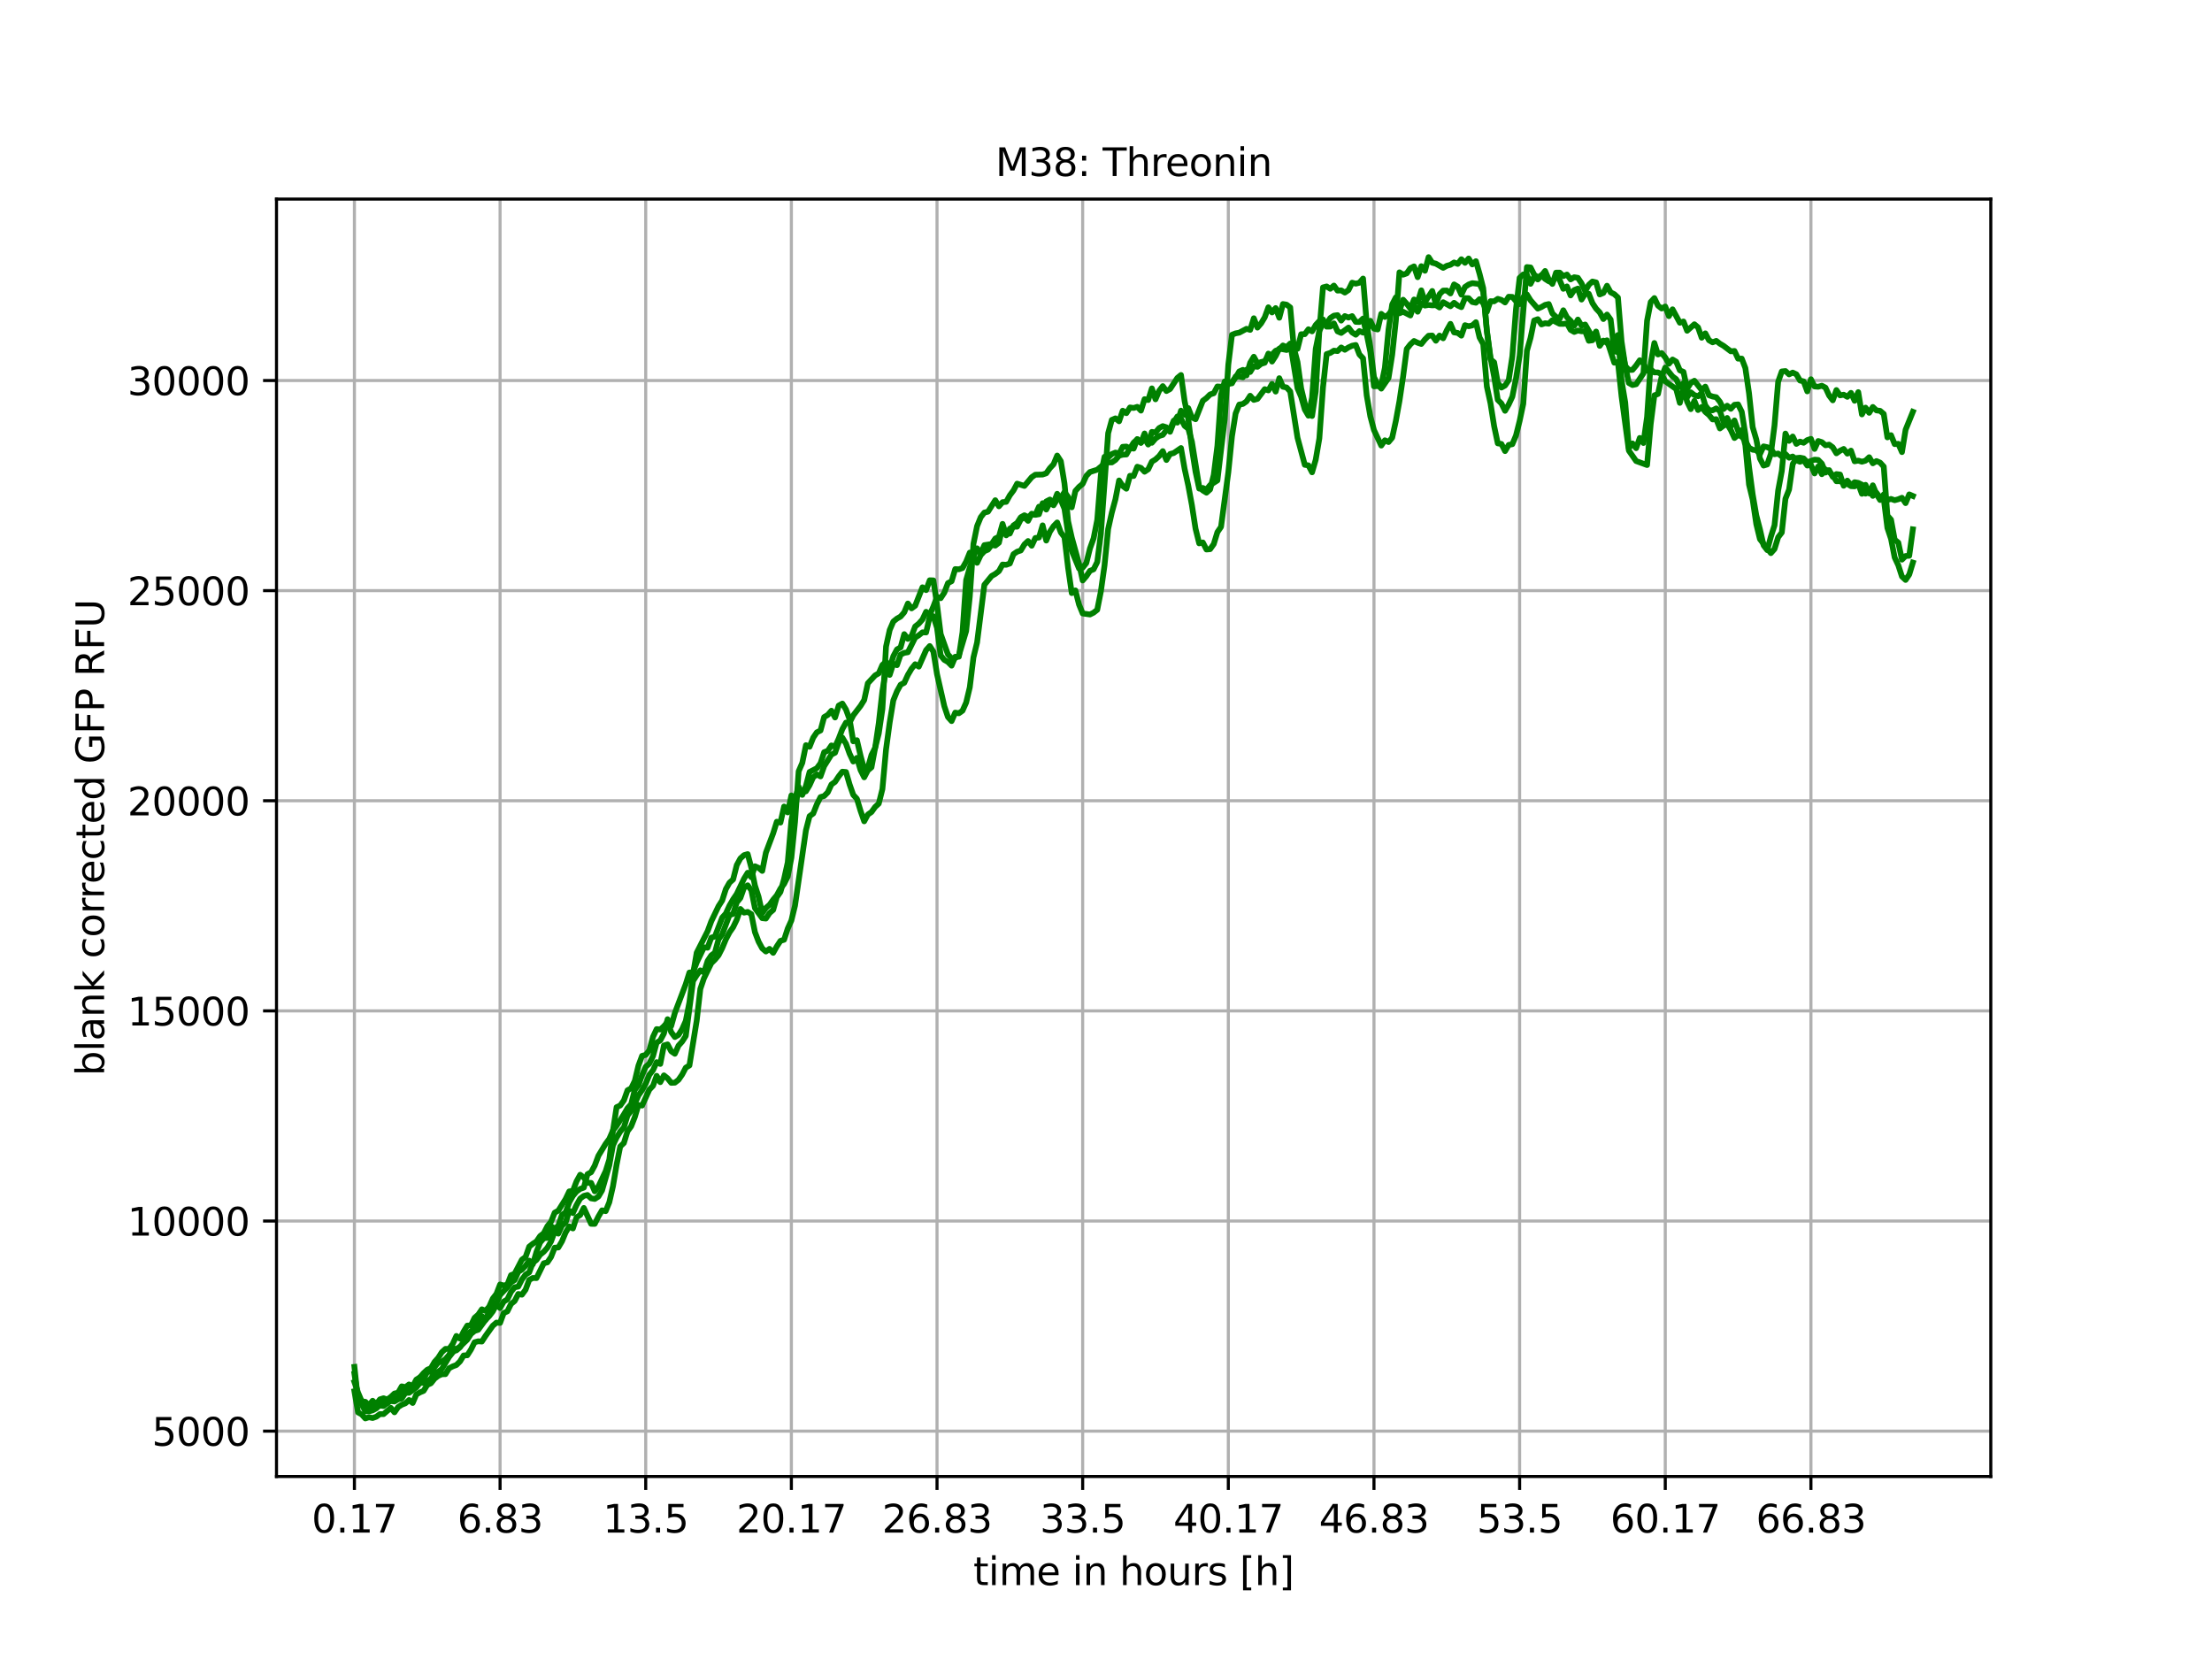 <?xml version="1.0" encoding="utf-8" standalone="no"?>
<!DOCTYPE svg PUBLIC "-//W3C//DTD SVG 1.1//EN"
  "http://www.w3.org/Graphics/SVG/1.1/DTD/svg11.dtd">
<svg xmlns:xlink="http://www.w3.org/1999/xlink" width="576pt" height="432pt" viewBox="0 0 576 432" xmlns="http://www.w3.org/2000/svg" version="1.1">
 <defs>
  <style type="text/css">*{stroke-linejoin: round; stroke-linecap: butt}</style>
 </defs>
 <g id="figure_1">
  <g id="patch_1">
   <path d="M 0 432 
L 576 432 
L 576 0 
L 0 0 
z
" style="fill: #ffffff"/>
  </g>
  <g id="axes_1">
   <g id="patch_2">
    <path d="M 72 384.48 
L 518.4 384.48 
L 518.4 51.84 
L 72 51.84 
z
" style="fill: #ffffff"/>
   </g>
   <g id="matplotlib.axis_1">
    <g id="xtick_1">
     <g id="line2d_1">
      <path d="M 92.291 384.48 
L 92.291 51.84 
" clip-path="url(#pf527585863)" style="fill: none; stroke: #b0b0b0; stroke-width: 0.8; stroke-linecap: square"/>
     </g>
     <g id="line2d_2">
      <defs>
       <path id="m5e085f8747" d="M 0 0 
L 0 3.5 
" style="stroke: #000000; stroke-width: 0.8"/>
      </defs>
      <g>
       <use xlink:href="#m5e085f8747" x="92.291" y="384.48" style="stroke: #000000; stroke-width: 0.8"/>
      </g>
     </g>
     <g id="text_1">
      <!-- 0.17 -->
      <g transform="translate(81.158 399.078) scale(0.1 -0.1)">
       <defs>
        <path id="DejaVuSans-30" d="M 2034 4250 
Q 1547 4250 1301 3770 
Q 1056 3291 1056 2328 
Q 1056 1369 1301 889 
Q 1547 409 2034 409 
Q 2525 409 2770 889 
Q 3016 1369 3016 2328 
Q 3016 3291 2770 3770 
Q 2525 4250 2034 4250 
z
M 2034 4750 
Q 2819 4750 3233 4129 
Q 3647 3509 3647 2328 
Q 3647 1150 3233 529 
Q 2819 -91 2034 -91 
Q 1250 -91 836 529 
Q 422 1150 422 2328 
Q 422 3509 836 4129 
Q 1250 4750 2034 4750 
z
" transform="scale(0.016)"/>
        <path id="DejaVuSans-2e" d="M 684 794 
L 1344 794 
L 1344 0 
L 684 0 
L 684 794 
z
" transform="scale(0.016)"/>
        <path id="DejaVuSans-31" d="M 794 531 
L 1825 531 
L 1825 4091 
L 703 3866 
L 703 4441 
L 1819 4666 
L 2450 4666 
L 2450 531 
L 3481 531 
L 3481 0 
L 794 0 
L 794 531 
z
" transform="scale(0.016)"/>
        <path id="DejaVuSans-37" d="M 525 4666 
L 3525 4666 
L 3525 4397 
L 1831 0 
L 1172 0 
L 2766 4134 
L 525 4134 
L 525 4666 
z
" transform="scale(0.016)"/>
       </defs>
       <use xlink:href="#DejaVuSans-30"/>
       <use xlink:href="#DejaVuSans-2e" x="63.623"/>
       <use xlink:href="#DejaVuSans-31" x="95.41"/>
       <use xlink:href="#DejaVuSans-37" x="159.033"/>
      </g>
     </g>
    </g>
    <g id="xtick_2">
     <g id="line2d_3">
      <path d="M 130.218 384.48 
L 130.218 51.84 
" clip-path="url(#pf527585863)" style="fill: none; stroke: #b0b0b0; stroke-width: 0.8; stroke-linecap: square"/>
     </g>
     <g id="line2d_4">
      <g>
       <use xlink:href="#m5e085f8747" x="130.218" y="384.48" style="stroke: #000000; stroke-width: 0.8"/>
      </g>
     </g>
     <g id="text_2">
      <!-- 6.83 -->
      <g transform="translate(119.085 399.078) scale(0.1 -0.1)">
       <defs>
        <path id="DejaVuSans-36" d="M 2113 2584 
Q 1688 2584 1439 2293 
Q 1191 2003 1191 1497 
Q 1191 994 1439 701 
Q 1688 409 2113 409 
Q 2538 409 2786 701 
Q 3034 994 3034 1497 
Q 3034 2003 2786 2293 
Q 2538 2584 2113 2584 
z
M 3366 4563 
L 3366 3988 
Q 3128 4100 2886 4159 
Q 2644 4219 2406 4219 
Q 1781 4219 1451 3797 
Q 1122 3375 1075 2522 
Q 1259 2794 1537 2939 
Q 1816 3084 2150 3084 
Q 2853 3084 3261 2657 
Q 3669 2231 3669 1497 
Q 3669 778 3244 343 
Q 2819 -91 2113 -91 
Q 1303 -91 875 529 
Q 447 1150 447 2328 
Q 447 3434 972 4092 
Q 1497 4750 2381 4750 
Q 2619 4750 2861 4703 
Q 3103 4656 3366 4563 
z
" transform="scale(0.016)"/>
        <path id="DejaVuSans-38" d="M 2034 2216 
Q 1584 2216 1326 1975 
Q 1069 1734 1069 1313 
Q 1069 891 1326 650 
Q 1584 409 2034 409 
Q 2484 409 2743 651 
Q 3003 894 3003 1313 
Q 3003 1734 2745 1975 
Q 2488 2216 2034 2216 
z
M 1403 2484 
Q 997 2584 770 2862 
Q 544 3141 544 3541 
Q 544 4100 942 4425 
Q 1341 4750 2034 4750 
Q 2731 4750 3128 4425 
Q 3525 4100 3525 3541 
Q 3525 3141 3298 2862 
Q 3072 2584 2669 2484 
Q 3125 2378 3379 2068 
Q 3634 1759 3634 1313 
Q 3634 634 3220 271 
Q 2806 -91 2034 -91 
Q 1263 -91 848 271 
Q 434 634 434 1313 
Q 434 1759 690 2068 
Q 947 2378 1403 2484 
z
M 1172 3481 
Q 1172 3119 1398 2916 
Q 1625 2713 2034 2713 
Q 2441 2713 2670 2916 
Q 2900 3119 2900 3481 
Q 2900 3844 2670 4047 
Q 2441 4250 2034 4250 
Q 1625 4250 1398 4047 
Q 1172 3844 1172 3481 
z
" transform="scale(0.016)"/>
        <path id="DejaVuSans-33" d="M 2597 2516 
Q 3050 2419 3304 2112 
Q 3559 1806 3559 1356 
Q 3559 666 3084 287 
Q 2609 -91 1734 -91 
Q 1441 -91 1130 -33 
Q 819 25 488 141 
L 488 750 
Q 750 597 1062 519 
Q 1375 441 1716 441 
Q 2309 441 2620 675 
Q 2931 909 2931 1356 
Q 2931 1769 2642 2001 
Q 2353 2234 1838 2234 
L 1294 2234 
L 1294 2753 
L 1863 2753 
Q 2328 2753 2575 2939 
Q 2822 3125 2822 3475 
Q 2822 3834 2567 4026 
Q 2313 4219 1838 4219 
Q 1578 4219 1281 4162 
Q 984 4106 628 3988 
L 628 4550 
Q 988 4650 1302 4700 
Q 1616 4750 1894 4750 
Q 2613 4750 3031 4423 
Q 3450 4097 3450 3541 
Q 3450 3153 3228 2886 
Q 3006 2619 2597 2516 
z
" transform="scale(0.016)"/>
       </defs>
       <use xlink:href="#DejaVuSans-36"/>
       <use xlink:href="#DejaVuSans-2e" x="63.623"/>
       <use xlink:href="#DejaVuSans-38" x="95.41"/>
       <use xlink:href="#DejaVuSans-33" x="159.033"/>
      </g>
     </g>
    </g>
    <g id="xtick_3">
     <g id="line2d_5">
      <path d="M 168.145 384.48 
L 168.145 51.84 
" clip-path="url(#pf527585863)" style="fill: none; stroke: #b0b0b0; stroke-width: 0.8; stroke-linecap: square"/>
     </g>
     <g id="line2d_6">
      <g>
       <use xlink:href="#m5e085f8747" x="168.145" y="384.48" style="stroke: #000000; stroke-width: 0.8"/>
      </g>
     </g>
     <g id="text_3">
      <!-- 13.5 -->
      <g transform="translate(157.012 399.078) scale(0.1 -0.1)">
       <defs>
        <path id="DejaVuSans-35" d="M 691 4666 
L 3169 4666 
L 3169 4134 
L 1269 4134 
L 1269 2991 
Q 1406 3038 1543 3061 
Q 1681 3084 1819 3084 
Q 2600 3084 3056 2656 
Q 3513 2228 3513 1497 
Q 3513 744 3044 326 
Q 2575 -91 1722 -91 
Q 1428 -91 1123 -41 
Q 819 9 494 109 
L 494 744 
Q 775 591 1075 516 
Q 1375 441 1709 441 
Q 2250 441 2565 725 
Q 2881 1009 2881 1497 
Q 2881 1984 2565 2268 
Q 2250 2553 1709 2553 
Q 1456 2553 1204 2497 
Q 953 2441 691 2322 
L 691 4666 
z
" transform="scale(0.016)"/>
       </defs>
       <use xlink:href="#DejaVuSans-31"/>
       <use xlink:href="#DejaVuSans-33" x="63.623"/>
       <use xlink:href="#DejaVuSans-2e" x="127.246"/>
       <use xlink:href="#DejaVuSans-35" x="159.033"/>
      </g>
     </g>
    </g>
    <g id="xtick_4">
     <g id="line2d_7">
      <path d="M 206.072 384.48 
L 206.072 51.84 
" clip-path="url(#pf527585863)" style="fill: none; stroke: #b0b0b0; stroke-width: 0.8; stroke-linecap: square"/>
     </g>
     <g id="line2d_8">
      <g>
       <use xlink:href="#m5e085f8747" x="206.072" y="384.48" style="stroke: #000000; stroke-width: 0.8"/>
      </g>
     </g>
     <g id="text_4">
      <!-- 20.17 -->
      <g transform="translate(191.758 399.078) scale(0.1 -0.1)">
       <defs>
        <path id="DejaVuSans-32" d="M 1228 531 
L 3431 531 
L 3431 0 
L 469 0 
L 469 531 
Q 828 903 1448 1529 
Q 2069 2156 2228 2338 
Q 2531 2678 2651 2914 
Q 2772 3150 2772 3378 
Q 2772 3750 2511 3984 
Q 2250 4219 1831 4219 
Q 1534 4219 1204 4116 
Q 875 4013 500 3803 
L 500 4441 
Q 881 4594 1212 4672 
Q 1544 4750 1819 4750 
Q 2544 4750 2975 4387 
Q 3406 4025 3406 3419 
Q 3406 3131 3298 2873 
Q 3191 2616 2906 2266 
Q 2828 2175 2409 1742 
Q 1991 1309 1228 531 
z
" transform="scale(0.016)"/>
       </defs>
       <use xlink:href="#DejaVuSans-32"/>
       <use xlink:href="#DejaVuSans-30" x="63.623"/>
       <use xlink:href="#DejaVuSans-2e" x="127.246"/>
       <use xlink:href="#DejaVuSans-31" x="159.033"/>
       <use xlink:href="#DejaVuSans-37" x="222.656"/>
      </g>
     </g>
    </g>
    <g id="xtick_5">
     <g id="line2d_9">
      <path d="M 243.999 384.48 
L 243.999 51.84 
" clip-path="url(#pf527585863)" style="fill: none; stroke: #b0b0b0; stroke-width: 0.8; stroke-linecap: square"/>
     </g>
     <g id="line2d_10">
      <g>
       <use xlink:href="#m5e085f8747" x="243.999" y="384.48" style="stroke: #000000; stroke-width: 0.8"/>
      </g>
     </g>
     <g id="text_5">
      <!-- 26.83 -->
      <g transform="translate(229.685 399.078) scale(0.1 -0.1)">
       <use xlink:href="#DejaVuSans-32"/>
       <use xlink:href="#DejaVuSans-36" x="63.623"/>
       <use xlink:href="#DejaVuSans-2e" x="127.246"/>
       <use xlink:href="#DejaVuSans-38" x="159.033"/>
       <use xlink:href="#DejaVuSans-33" x="222.656"/>
      </g>
     </g>
    </g>
    <g id="xtick_6">
     <g id="line2d_11">
      <path d="M 281.926 384.48 
L 281.926 51.84 
" clip-path="url(#pf527585863)" style="fill: none; stroke: #b0b0b0; stroke-width: 0.8; stroke-linecap: square"/>
     </g>
     <g id="line2d_12">
      <g>
       <use xlink:href="#m5e085f8747" x="281.926" y="384.48" style="stroke: #000000; stroke-width: 0.8"/>
      </g>
     </g>
     <g id="text_6">
      <!-- 33.5 -->
      <g transform="translate(270.793 399.078) scale(0.1 -0.1)">
       <use xlink:href="#DejaVuSans-33"/>
       <use xlink:href="#DejaVuSans-33" x="63.623"/>
       <use xlink:href="#DejaVuSans-2e" x="127.246"/>
       <use xlink:href="#DejaVuSans-35" x="159.033"/>
      </g>
     </g>
    </g>
    <g id="xtick_7">
     <g id="line2d_13">
      <path d="M 319.853 384.48 
L 319.853 51.84 
" clip-path="url(#pf527585863)" style="fill: none; stroke: #b0b0b0; stroke-width: 0.8; stroke-linecap: square"/>
     </g>
     <g id="line2d_14">
      <g>
       <use xlink:href="#m5e085f8747" x="319.853" y="384.48" style="stroke: #000000; stroke-width: 0.8"/>
      </g>
     </g>
     <g id="text_7">
      <!-- 40.17 -->
      <g transform="translate(305.538 399.078) scale(0.1 -0.1)">
       <defs>
        <path id="DejaVuSans-34" d="M 2419 4116 
L 825 1625 
L 2419 1625 
L 2419 4116 
z
M 2253 4666 
L 3047 4666 
L 3047 1625 
L 3713 1625 
L 3713 1100 
L 3047 1100 
L 3047 0 
L 2419 0 
L 2419 1100 
L 313 1100 
L 313 1709 
L 2253 4666 
z
" transform="scale(0.016)"/>
       </defs>
       <use xlink:href="#DejaVuSans-34"/>
       <use xlink:href="#DejaVuSans-30" x="63.623"/>
       <use xlink:href="#DejaVuSans-2e" x="127.246"/>
       <use xlink:href="#DejaVuSans-31" x="159.033"/>
       <use xlink:href="#DejaVuSans-37" x="222.656"/>
      </g>
     </g>
    </g>
    <g id="xtick_8">
     <g id="line2d_15">
      <path d="M 357.779 384.48 
L 357.779 51.84 
" clip-path="url(#pf527585863)" style="fill: none; stroke: #b0b0b0; stroke-width: 0.8; stroke-linecap: square"/>
     </g>
     <g id="line2d_16">
      <g>
       <use xlink:href="#m5e085f8747" x="357.779" y="384.48" style="stroke: #000000; stroke-width: 0.8"/>
      </g>
     </g>
     <g id="text_8">
      <!-- 46.83 -->
      <g transform="translate(343.465 399.078) scale(0.1 -0.1)">
       <use xlink:href="#DejaVuSans-34"/>
       <use xlink:href="#DejaVuSans-36" x="63.623"/>
       <use xlink:href="#DejaVuSans-2e" x="127.246"/>
       <use xlink:href="#DejaVuSans-38" x="159.033"/>
       <use xlink:href="#DejaVuSans-33" x="222.656"/>
      </g>
     </g>
    </g>
    <g id="xtick_9">
     <g id="line2d_17">
      <path d="M 395.706 384.48 
L 395.706 51.84 
" clip-path="url(#pf527585863)" style="fill: none; stroke: #b0b0b0; stroke-width: 0.8; stroke-linecap: square"/>
     </g>
     <g id="line2d_18">
      <g>
       <use xlink:href="#m5e085f8747" x="395.706" y="384.48" style="stroke: #000000; stroke-width: 0.8"/>
      </g>
     </g>
     <g id="text_9">
      <!-- 53.5 -->
      <g transform="translate(384.574 399.078) scale(0.1 -0.1)">
       <use xlink:href="#DejaVuSans-35"/>
       <use xlink:href="#DejaVuSans-33" x="63.623"/>
       <use xlink:href="#DejaVuSans-2e" x="127.246"/>
       <use xlink:href="#DejaVuSans-35" x="159.033"/>
      </g>
     </g>
    </g>
    <g id="xtick_10">
     <g id="line2d_19">
      <path d="M 433.633 384.48 
L 433.633 51.84 
" clip-path="url(#pf527585863)" style="fill: none; stroke: #b0b0b0; stroke-width: 0.8; stroke-linecap: square"/>
     </g>
     <g id="line2d_20">
      <g>
       <use xlink:href="#m5e085f8747" x="433.633" y="384.48" style="stroke: #000000; stroke-width: 0.8"/>
      </g>
     </g>
     <g id="text_10">
      <!-- 60.17 -->
      <g transform="translate(419.319 399.078) scale(0.1 -0.1)">
       <use xlink:href="#DejaVuSans-36"/>
       <use xlink:href="#DejaVuSans-30" x="63.623"/>
       <use xlink:href="#DejaVuSans-2e" x="127.246"/>
       <use xlink:href="#DejaVuSans-31" x="159.033"/>
       <use xlink:href="#DejaVuSans-37" x="222.656"/>
      </g>
     </g>
    </g>
    <g id="xtick_11">
     <g id="line2d_21">
      <path d="M 471.56 384.48 
L 471.56 51.84 
" clip-path="url(#pf527585863)" style="fill: none; stroke: #b0b0b0; stroke-width: 0.8; stroke-linecap: square"/>
     </g>
     <g id="line2d_22">
      <g>
       <use xlink:href="#m5e085f8747" x="471.56" y="384.48" style="stroke: #000000; stroke-width: 0.8"/>
      </g>
     </g>
     <g id="text_11">
      <!-- 66.83 -->
      <g transform="translate(457.246 399.078) scale(0.1 -0.1)">
       <use xlink:href="#DejaVuSans-36"/>
       <use xlink:href="#DejaVuSans-36" x="63.623"/>
       <use xlink:href="#DejaVuSans-2e" x="127.246"/>
       <use xlink:href="#DejaVuSans-38" x="159.033"/>
       <use xlink:href="#DejaVuSans-33" x="222.656"/>
      </g>
     </g>
    </g>
    <g id="text_12">
     <!-- time in hours [h] -->
     <g transform="translate(253.452 412.757) scale(0.1 -0.1)">
      <defs>
       <path id="DejaVuSans-74" d="M 1172 4494 
L 1172 3500 
L 2356 3500 
L 2356 3053 
L 1172 3053 
L 1172 1153 
Q 1172 725 1289 603 
Q 1406 481 1766 481 
L 2356 481 
L 2356 0 
L 1766 0 
Q 1100 0 847 248 
Q 594 497 594 1153 
L 594 3053 
L 172 3053 
L 172 3500 
L 594 3500 
L 594 4494 
L 1172 4494 
z
" transform="scale(0.016)"/>
       <path id="DejaVuSans-69" d="M 603 3500 
L 1178 3500 
L 1178 0 
L 603 0 
L 603 3500 
z
M 603 4863 
L 1178 4863 
L 1178 4134 
L 603 4134 
L 603 4863 
z
" transform="scale(0.016)"/>
       <path id="DejaVuSans-6d" d="M 3328 2828 
Q 3544 3216 3844 3400 
Q 4144 3584 4550 3584 
Q 5097 3584 5394 3201 
Q 5691 2819 5691 2113 
L 5691 0 
L 5113 0 
L 5113 2094 
Q 5113 2597 4934 2840 
Q 4756 3084 4391 3084 
Q 3944 3084 3684 2787 
Q 3425 2491 3425 1978 
L 3425 0 
L 2847 0 
L 2847 2094 
Q 2847 2600 2669 2842 
Q 2491 3084 2119 3084 
Q 1678 3084 1418 2786 
Q 1159 2488 1159 1978 
L 1159 0 
L 581 0 
L 581 3500 
L 1159 3500 
L 1159 2956 
Q 1356 3278 1631 3431 
Q 1906 3584 2284 3584 
Q 2666 3584 2933 3390 
Q 3200 3197 3328 2828 
z
" transform="scale(0.016)"/>
       <path id="DejaVuSans-65" d="M 3597 1894 
L 3597 1613 
L 953 1613 
Q 991 1019 1311 708 
Q 1631 397 2203 397 
Q 2534 397 2845 478 
Q 3156 559 3463 722 
L 3463 178 
Q 3153 47 2828 -22 
Q 2503 -91 2169 -91 
Q 1331 -91 842 396 
Q 353 884 353 1716 
Q 353 2575 817 3079 
Q 1281 3584 2069 3584 
Q 2775 3584 3186 3129 
Q 3597 2675 3597 1894 
z
M 3022 2063 
Q 3016 2534 2758 2815 
Q 2500 3097 2075 3097 
Q 1594 3097 1305 2825 
Q 1016 2553 972 2059 
L 3022 2063 
z
" transform="scale(0.016)"/>
       <path id="DejaVuSans-20" transform="scale(0.016)"/>
       <path id="DejaVuSans-6e" d="M 3513 2113 
L 3513 0 
L 2938 0 
L 2938 2094 
Q 2938 2591 2744 2837 
Q 2550 3084 2163 3084 
Q 1697 3084 1428 2787 
Q 1159 2491 1159 1978 
L 1159 0 
L 581 0 
L 581 3500 
L 1159 3500 
L 1159 2956 
Q 1366 3272 1645 3428 
Q 1925 3584 2291 3584 
Q 2894 3584 3203 3211 
Q 3513 2838 3513 2113 
z
" transform="scale(0.016)"/>
       <path id="DejaVuSans-68" d="M 3513 2113 
L 3513 0 
L 2938 0 
L 2938 2094 
Q 2938 2591 2744 2837 
Q 2550 3084 2163 3084 
Q 1697 3084 1428 2787 
Q 1159 2491 1159 1978 
L 1159 0 
L 581 0 
L 581 4863 
L 1159 4863 
L 1159 2956 
Q 1366 3272 1645 3428 
Q 1925 3584 2291 3584 
Q 2894 3584 3203 3211 
Q 3513 2838 3513 2113 
z
" transform="scale(0.016)"/>
       <path id="DejaVuSans-6f" d="M 1959 3097 
Q 1497 3097 1228 2736 
Q 959 2375 959 1747 
Q 959 1119 1226 758 
Q 1494 397 1959 397 
Q 2419 397 2687 759 
Q 2956 1122 2956 1747 
Q 2956 2369 2687 2733 
Q 2419 3097 1959 3097 
z
M 1959 3584 
Q 2709 3584 3137 3096 
Q 3566 2609 3566 1747 
Q 3566 888 3137 398 
Q 2709 -91 1959 -91 
Q 1206 -91 779 398 
Q 353 888 353 1747 
Q 353 2609 779 3096 
Q 1206 3584 1959 3584 
z
" transform="scale(0.016)"/>
       <path id="DejaVuSans-75" d="M 544 1381 
L 544 3500 
L 1119 3500 
L 1119 1403 
Q 1119 906 1312 657 
Q 1506 409 1894 409 
Q 2359 409 2629 706 
Q 2900 1003 2900 1516 
L 2900 3500 
L 3475 3500 
L 3475 0 
L 2900 0 
L 2900 538 
Q 2691 219 2414 64 
Q 2138 -91 1772 -91 
Q 1169 -91 856 284 
Q 544 659 544 1381 
z
M 1991 3584 
L 1991 3584 
z
" transform="scale(0.016)"/>
       <path id="DejaVuSans-72" d="M 2631 2963 
Q 2534 3019 2420 3045 
Q 2306 3072 2169 3072 
Q 1681 3072 1420 2755 
Q 1159 2438 1159 1844 
L 1159 0 
L 581 0 
L 581 3500 
L 1159 3500 
L 1159 2956 
Q 1341 3275 1631 3429 
Q 1922 3584 2338 3584 
Q 2397 3584 2469 3576 
Q 2541 3569 2628 3553 
L 2631 2963 
z
" transform="scale(0.016)"/>
       <path id="DejaVuSans-73" d="M 2834 3397 
L 2834 2853 
Q 2591 2978 2328 3040 
Q 2066 3103 1784 3103 
Q 1356 3103 1142 2972 
Q 928 2841 928 2578 
Q 928 2378 1081 2264 
Q 1234 2150 1697 2047 
L 1894 2003 
Q 2506 1872 2764 1633 
Q 3022 1394 3022 966 
Q 3022 478 2636 193 
Q 2250 -91 1575 -91 
Q 1294 -91 989 -36 
Q 684 19 347 128 
L 347 722 
Q 666 556 975 473 
Q 1284 391 1588 391 
Q 1994 391 2212 530 
Q 2431 669 2431 922 
Q 2431 1156 2273 1281 
Q 2116 1406 1581 1522 
L 1381 1569 
Q 847 1681 609 1914 
Q 372 2147 372 2553 
Q 372 3047 722 3315 
Q 1072 3584 1716 3584 
Q 2034 3584 2315 3537 
Q 2597 3491 2834 3397 
z
" transform="scale(0.016)"/>
       <path id="DejaVuSans-5b" d="M 550 4863 
L 1875 4863 
L 1875 4416 
L 1125 4416 
L 1125 -397 
L 1875 -397 
L 1875 -844 
L 550 -844 
L 550 4863 
z
" transform="scale(0.016)"/>
       <path id="DejaVuSans-5d" d="M 1947 4863 
L 1947 -844 
L 622 -844 
L 622 -397 
L 1369 -397 
L 1369 4416 
L 622 4416 
L 622 4863 
L 1947 4863 
z
" transform="scale(0.016)"/>
      </defs>
      <use xlink:href="#DejaVuSans-74"/>
      <use xlink:href="#DejaVuSans-69" x="39.209"/>
      <use xlink:href="#DejaVuSans-6d" x="66.992"/>
      <use xlink:href="#DejaVuSans-65" x="164.404"/>
      <use xlink:href="#DejaVuSans-20" x="225.928"/>
      <use xlink:href="#DejaVuSans-69" x="257.715"/>
      <use xlink:href="#DejaVuSans-6e" x="285.498"/>
      <use xlink:href="#DejaVuSans-20" x="348.877"/>
      <use xlink:href="#DejaVuSans-68" x="380.664"/>
      <use xlink:href="#DejaVuSans-6f" x="444.043"/>
      <use xlink:href="#DejaVuSans-75" x="505.225"/>
      <use xlink:href="#DejaVuSans-72" x="568.604"/>
      <use xlink:href="#DejaVuSans-73" x="609.717"/>
      <use xlink:href="#DejaVuSans-20" x="661.816"/>
      <use xlink:href="#DejaVuSans-5b" x="693.604"/>
      <use xlink:href="#DejaVuSans-68" x="732.617"/>
      <use xlink:href="#DejaVuSans-5d" x="795.996"/>
     </g>
    </g>
   </g>
   <g id="matplotlib.axis_2">
    <g id="ytick_1">
     <g id="line2d_23">
      <path d="M 72 372.662 
L 518.4 372.662 
" clip-path="url(#pf527585863)" style="fill: none; stroke: #b0b0b0; stroke-width: 0.8; stroke-linecap: square"/>
     </g>
     <g id="line2d_24">
      <defs>
       <path id="m7747457b1b" d="M 0 0 
L -3.5 0 
" style="stroke: #000000; stroke-width: 0.8"/>
      </defs>
      <g>
       <use xlink:href="#m7747457b1b" x="72" y="372.662" style="stroke: #000000; stroke-width: 0.8"/>
      </g>
     </g>
     <g id="text_13">
      <!-- 5000 -->
      <g transform="translate(39.55 376.461) scale(0.1 -0.1)">
       <use xlink:href="#DejaVuSans-35"/>
       <use xlink:href="#DejaVuSans-30" x="63.623"/>
       <use xlink:href="#DejaVuSans-30" x="127.246"/>
       <use xlink:href="#DejaVuSans-30" x="190.869"/>
      </g>
     </g>
    </g>
    <g id="ytick_2">
     <g id="line2d_25">
      <path d="M 72 317.947 
L 518.4 317.947 
" clip-path="url(#pf527585863)" style="fill: none; stroke: #b0b0b0; stroke-width: 0.8; stroke-linecap: square"/>
     </g>
     <g id="line2d_26">
      <g>
       <use xlink:href="#m7747457b1b" x="72" y="317.947" style="stroke: #000000; stroke-width: 0.8"/>
      </g>
     </g>
     <g id="text_14">
      <!-- 10000 -->
      <g transform="translate(33.188 321.746) scale(0.1 -0.1)">
       <use xlink:href="#DejaVuSans-31"/>
       <use xlink:href="#DejaVuSans-30" x="63.623"/>
       <use xlink:href="#DejaVuSans-30" x="127.246"/>
       <use xlink:href="#DejaVuSans-30" x="190.869"/>
       <use xlink:href="#DejaVuSans-30" x="254.492"/>
      </g>
     </g>
    </g>
    <g id="ytick_3">
     <g id="line2d_27">
      <path d="M 72 263.232 
L 518.4 263.232 
" clip-path="url(#pf527585863)" style="fill: none; stroke: #b0b0b0; stroke-width: 0.8; stroke-linecap: square"/>
     </g>
     <g id="line2d_28">
      <g>
       <use xlink:href="#m7747457b1b" x="72" y="263.232" style="stroke: #000000; stroke-width: 0.8"/>
      </g>
     </g>
     <g id="text_15">
      <!-- 15000 -->
      <g transform="translate(33.188 267.031) scale(0.1 -0.1)">
       <use xlink:href="#DejaVuSans-31"/>
       <use xlink:href="#DejaVuSans-35" x="63.623"/>
       <use xlink:href="#DejaVuSans-30" x="127.246"/>
       <use xlink:href="#DejaVuSans-30" x="190.869"/>
       <use xlink:href="#DejaVuSans-30" x="254.492"/>
      </g>
     </g>
    </g>
    <g id="ytick_4">
     <g id="line2d_29">
      <path d="M 72 208.516 
L 518.4 208.516 
" clip-path="url(#pf527585863)" style="fill: none; stroke: #b0b0b0; stroke-width: 0.8; stroke-linecap: square"/>
     </g>
     <g id="line2d_30">
      <g>
       <use xlink:href="#m7747457b1b" x="72" y="208.516" style="stroke: #000000; stroke-width: 0.8"/>
      </g>
     </g>
     <g id="text_16">
      <!-- 20000 -->
      <g transform="translate(33.188 212.316) scale(0.1 -0.1)">
       <use xlink:href="#DejaVuSans-32"/>
       <use xlink:href="#DejaVuSans-30" x="63.623"/>
       <use xlink:href="#DejaVuSans-30" x="127.246"/>
       <use xlink:href="#DejaVuSans-30" x="190.869"/>
       <use xlink:href="#DejaVuSans-30" x="254.492"/>
      </g>
     </g>
    </g>
    <g id="ytick_5">
     <g id="line2d_31">
      <path d="M 72 153.801 
L 518.4 153.801 
" clip-path="url(#pf527585863)" style="fill: none; stroke: #b0b0b0; stroke-width: 0.8; stroke-linecap: square"/>
     </g>
     <g id="line2d_32">
      <g>
       <use xlink:href="#m7747457b1b" x="72" y="153.801" style="stroke: #000000; stroke-width: 0.8"/>
      </g>
     </g>
     <g id="text_17">
      <!-- 25000 -->
      <g transform="translate(33.188 157.6) scale(0.1 -0.1)">
       <use xlink:href="#DejaVuSans-32"/>
       <use xlink:href="#DejaVuSans-35" x="63.623"/>
       <use xlink:href="#DejaVuSans-30" x="127.246"/>
       <use xlink:href="#DejaVuSans-30" x="190.869"/>
       <use xlink:href="#DejaVuSans-30" x="254.492"/>
      </g>
     </g>
    </g>
    <g id="ytick_6">
     <g id="line2d_33">
      <path d="M 72 99.086 
L 518.4 99.086 
" clip-path="url(#pf527585863)" style="fill: none; stroke: #b0b0b0; stroke-width: 0.8; stroke-linecap: square"/>
     </g>
     <g id="line2d_34">
      <g>
       <use xlink:href="#m7747457b1b" x="72" y="99.086" style="stroke: #000000; stroke-width: 0.8"/>
      </g>
     </g>
     <g id="text_18">
      <!-- 30000 -->
      <g transform="translate(33.188 102.885) scale(0.1 -0.1)">
       <use xlink:href="#DejaVuSans-33"/>
       <use xlink:href="#DejaVuSans-30" x="63.623"/>
       <use xlink:href="#DejaVuSans-30" x="127.246"/>
       <use xlink:href="#DejaVuSans-30" x="190.869"/>
       <use xlink:href="#DejaVuSans-30" x="254.492"/>
      </g>
     </g>
    </g>
    <g id="text_19">
     <!-- blank corrected GFP RFU -->
     <g transform="translate(27.108 280.149) rotate(-90) scale(0.1 -0.1)">
      <defs>
       <path id="DejaVuSans-62" d="M 3116 1747 
Q 3116 2381 2855 2742 
Q 2594 3103 2138 3103 
Q 1681 3103 1420 2742 
Q 1159 2381 1159 1747 
Q 1159 1113 1420 752 
Q 1681 391 2138 391 
Q 2594 391 2855 752 
Q 3116 1113 3116 1747 
z
M 1159 2969 
Q 1341 3281 1617 3432 
Q 1894 3584 2278 3584 
Q 2916 3584 3314 3078 
Q 3713 2572 3713 1747 
Q 3713 922 3314 415 
Q 2916 -91 2278 -91 
Q 1894 -91 1617 61 
Q 1341 213 1159 525 
L 1159 0 
L 581 0 
L 581 4863 
L 1159 4863 
L 1159 2969 
z
" transform="scale(0.016)"/>
       <path id="DejaVuSans-6c" d="M 603 4863 
L 1178 4863 
L 1178 0 
L 603 0 
L 603 4863 
z
" transform="scale(0.016)"/>
       <path id="DejaVuSans-61" d="M 2194 1759 
Q 1497 1759 1228 1600 
Q 959 1441 959 1056 
Q 959 750 1161 570 
Q 1363 391 1709 391 
Q 2188 391 2477 730 
Q 2766 1069 2766 1631 
L 2766 1759 
L 2194 1759 
z
M 3341 1997 
L 3341 0 
L 2766 0 
L 2766 531 
Q 2569 213 2275 61 
Q 1981 -91 1556 -91 
Q 1019 -91 701 211 
Q 384 513 384 1019 
Q 384 1609 779 1909 
Q 1175 2209 1959 2209 
L 2766 2209 
L 2766 2266 
Q 2766 2663 2505 2880 
Q 2244 3097 1772 3097 
Q 1472 3097 1187 3025 
Q 903 2953 641 2809 
L 641 3341 
Q 956 3463 1253 3523 
Q 1550 3584 1831 3584 
Q 2591 3584 2966 3190 
Q 3341 2797 3341 1997 
z
" transform="scale(0.016)"/>
       <path id="DejaVuSans-6b" d="M 581 4863 
L 1159 4863 
L 1159 1991 
L 2875 3500 
L 3609 3500 
L 1753 1863 
L 3688 0 
L 2938 0 
L 1159 1709 
L 1159 0 
L 581 0 
L 581 4863 
z
" transform="scale(0.016)"/>
       <path id="DejaVuSans-63" d="M 3122 3366 
L 3122 2828 
Q 2878 2963 2633 3030 
Q 2388 3097 2138 3097 
Q 1578 3097 1268 2742 
Q 959 2388 959 1747 
Q 959 1106 1268 751 
Q 1578 397 2138 397 
Q 2388 397 2633 464 
Q 2878 531 3122 666 
L 3122 134 
Q 2881 22 2623 -34 
Q 2366 -91 2075 -91 
Q 1284 -91 818 406 
Q 353 903 353 1747 
Q 353 2603 823 3093 
Q 1294 3584 2113 3584 
Q 2378 3584 2631 3529 
Q 2884 3475 3122 3366 
z
" transform="scale(0.016)"/>
       <path id="DejaVuSans-64" d="M 2906 2969 
L 2906 4863 
L 3481 4863 
L 3481 0 
L 2906 0 
L 2906 525 
Q 2725 213 2448 61 
Q 2172 -91 1784 -91 
Q 1150 -91 751 415 
Q 353 922 353 1747 
Q 353 2572 751 3078 
Q 1150 3584 1784 3584 
Q 2172 3584 2448 3432 
Q 2725 3281 2906 2969 
z
M 947 1747 
Q 947 1113 1208 752 
Q 1469 391 1925 391 
Q 2381 391 2643 752 
Q 2906 1113 2906 1747 
Q 2906 2381 2643 2742 
Q 2381 3103 1925 3103 
Q 1469 3103 1208 2742 
Q 947 2381 947 1747 
z
" transform="scale(0.016)"/>
       <path id="DejaVuSans-47" d="M 3809 666 
L 3809 1919 
L 2778 1919 
L 2778 2438 
L 4434 2438 
L 4434 434 
Q 4069 175 3628 42 
Q 3188 -91 2688 -91 
Q 1594 -91 976 548 
Q 359 1188 359 2328 
Q 359 3472 976 4111 
Q 1594 4750 2688 4750 
Q 3144 4750 3555 4637 
Q 3966 4525 4313 4306 
L 4313 3634 
Q 3963 3931 3569 4081 
Q 3175 4231 2741 4231 
Q 1884 4231 1454 3753 
Q 1025 3275 1025 2328 
Q 1025 1384 1454 906 
Q 1884 428 2741 428 
Q 3075 428 3337 486 
Q 3600 544 3809 666 
z
" transform="scale(0.016)"/>
       <path id="DejaVuSans-46" d="M 628 4666 
L 3309 4666 
L 3309 4134 
L 1259 4134 
L 1259 2759 
L 3109 2759 
L 3109 2228 
L 1259 2228 
L 1259 0 
L 628 0 
L 628 4666 
z
" transform="scale(0.016)"/>
       <path id="DejaVuSans-50" d="M 1259 4147 
L 1259 2394 
L 2053 2394 
Q 2494 2394 2734 2622 
Q 2975 2850 2975 3272 
Q 2975 3691 2734 3919 
Q 2494 4147 2053 4147 
L 1259 4147 
z
M 628 4666 
L 2053 4666 
Q 2838 4666 3239 4311 
Q 3641 3956 3641 3272 
Q 3641 2581 3239 2228 
Q 2838 1875 2053 1875 
L 1259 1875 
L 1259 0 
L 628 0 
L 628 4666 
z
" transform="scale(0.016)"/>
       <path id="DejaVuSans-52" d="M 2841 2188 
Q 3044 2119 3236 1894 
Q 3428 1669 3622 1275 
L 4263 0 
L 3584 0 
L 2988 1197 
Q 2756 1666 2539 1819 
Q 2322 1972 1947 1972 
L 1259 1972 
L 1259 0 
L 628 0 
L 628 4666 
L 2053 4666 
Q 2853 4666 3247 4331 
Q 3641 3997 3641 3322 
Q 3641 2881 3436 2590 
Q 3231 2300 2841 2188 
z
M 1259 4147 
L 1259 2491 
L 2053 2491 
Q 2509 2491 2742 2702 
Q 2975 2913 2975 3322 
Q 2975 3731 2742 3939 
Q 2509 4147 2053 4147 
L 1259 4147 
z
" transform="scale(0.016)"/>
       <path id="DejaVuSans-55" d="M 556 4666 
L 1191 4666 
L 1191 1831 
Q 1191 1081 1462 751 
Q 1734 422 2344 422 
Q 2950 422 3222 751 
Q 3494 1081 3494 1831 
L 3494 4666 
L 4128 4666 
L 4128 1753 
Q 4128 841 3676 375 
Q 3225 -91 2344 -91 
Q 1459 -91 1007 375 
Q 556 841 556 1753 
L 556 4666 
z
" transform="scale(0.016)"/>
      </defs>
      <use xlink:href="#DejaVuSans-62"/>
      <use xlink:href="#DejaVuSans-6c" x="63.477"/>
      <use xlink:href="#DejaVuSans-61" x="91.26"/>
      <use xlink:href="#DejaVuSans-6e" x="152.539"/>
      <use xlink:href="#DejaVuSans-6b" x="215.918"/>
      <use xlink:href="#DejaVuSans-20" x="273.828"/>
      <use xlink:href="#DejaVuSans-63" x="305.615"/>
      <use xlink:href="#DejaVuSans-6f" x="360.596"/>
      <use xlink:href="#DejaVuSans-72" x="421.777"/>
      <use xlink:href="#DejaVuSans-72" x="461.141"/>
      <use xlink:href="#DejaVuSans-65" x="500.004"/>
      <use xlink:href="#DejaVuSans-63" x="561.527"/>
      <use xlink:href="#DejaVuSans-74" x="616.508"/>
      <use xlink:href="#DejaVuSans-65" x="655.717"/>
      <use xlink:href="#DejaVuSans-64" x="717.24"/>
      <use xlink:href="#DejaVuSans-20" x="780.717"/>
      <use xlink:href="#DejaVuSans-47" x="812.504"/>
      <use xlink:href="#DejaVuSans-46" x="889.994"/>
      <use xlink:href="#DejaVuSans-50" x="947.514"/>
      <use xlink:href="#DejaVuSans-20" x="1007.816"/>
      <use xlink:href="#DejaVuSans-52" x="1039.604"/>
      <use xlink:href="#DejaVuSans-46" x="1109.086"/>
      <use xlink:href="#DejaVuSans-55" x="1166.605"/>
     </g>
    </g>
   </g>
   <g id="line2d_35">
    <path d="M 92.291 355.933 
L 93.239 364.709 
L 94.187 365.683 
L 95.135 367.478 
L 96.084 367.511 
L 97.032 367.259 
L 97.98 366.745 
L 99.876 364.983 
L 100.824 365.453 
L 101.773 364.315 
L 103.669 364.096 
L 104.617 362.663 
L 105.565 361.787 
L 106.514 361.711 
L 107.462 360.923 
L 108.41 360.299 
L 109.358 358.712 
L 110.306 359.074 
L 111.254 357.257 
L 112.203 357.18 
L 114.099 354.817 
L 115.047 354.565 
L 115.995 353.908 
L 116.943 352.825 
L 117.892 350.921 
L 118.84 351.643 
L 119.788 350.833 
L 120.736 349.378 
L 121.684 347.452 
L 122.632 346.631 
L 123.581 345.986 
L 124.529 343.972 
L 125.477 342.692 
L 126.425 343.71 
L 127.373 341.521 
L 128.321 339.858 
L 129.27 339.409 
L 130.218 337.177 
L 132.114 335.196 
L 133.062 333.937 
L 134.011 333.325 
L 134.959 331.18 
L 135.907 330.6 
L 136.855 329.604 
L 137.803 328.269 
L 138.751 329.21 
L 139.7 325.982 
L 140.648 323.541 
L 141.596 322.447 
L 142.544 322.338 
L 143.492 319.263 
L 144.44 319.985 
L 145.389 319.164 
L 146.337 316.33 
L 147.285 315.706 
L 148.233 313.08 
L 149.181 311.395 
L 150.129 310.268 
L 151.078 309.589 
L 152.026 309.25 
L 152.974 305.759 
L 153.922 305.245 
L 154.87 303.505 
L 155.819 300.966 
L 157.715 297.836 
L 158.663 296.545 
L 159.611 294.367 
L 160.559 293.164 
L 162.456 290.187 
L 163.404 288.568 
L 164.352 287.517 
L 165.3 283.785 
L 166.248 282.604 
L 167.197 279.933 
L 168.145 277.778 
L 169.093 276.957 
L 170.041 274.998 
L 170.989 271.507 
L 171.937 270.916 
L 172.886 269.111 
L 173.834 265.401 
L 174.782 267.163 
L 175.73 263.771 
L 178.575 256.253 
L 179.523 253.243 
L 180.471 253.167 
L 181.419 250.628 
L 183.316 246.689 
L 184.264 246.776 
L 185.212 244.161 
L 186.16 243.876 
L 188.056 238.941 
L 189.005 237.89 
L 189.953 235.811 
L 190.901 234.181 
L 191.849 232.78 
L 193.745 228.808 
L 194.694 227.265 
L 195.642 228.436 
L 196.59 225.568 
L 197.538 225.995 
L 198.486 226.783 
L 199.434 222.034 
L 201.331 217 
L 202.279 213.969 
L 203.227 214.199 
L 204.175 210.018 
L 205.124 211.55 
L 206.072 207.129 
L 207.02 208.049 
L 207.968 204.853 
L 208.916 206.987 
L 209.864 204.645 
L 210.813 201.023 
L 212.709 200.038 
L 213.657 198.747 
L 214.605 195.869 
L 215.553 195.508 
L 216.502 194.107 
L 217.45 194.457 
L 218.398 192.334 
L 219.346 189.861 
L 220.294 188.165 
L 221.242 188.154 
L 222.191 186.272 
L 224.087 183.81 
L 225.035 182.289 
L 225.983 177.922 
L 227.88 175.876 
L 228.828 175.329 
L 229.776 173.14 
L 230.724 172.309 
L 231.672 173.939 
L 232.621 170.875 
L 233.569 169.102 
L 234.517 168.577 
L 235.465 165.13 
L 236.413 166.367 
L 237.361 165.612 
L 238.31 163.138 
L 239.258 162.383 
L 240.206 161.311 
L 241.154 159.308 
L 242.102 160.096 
L 243.05 157.93 
L 243.999 155.413 
L 244.947 155.774 
L 245.895 154.329 
L 246.843 151.845 
L 247.791 151.353 
L 248.74 148.19 
L 249.688 148.245 
L 250.636 147.917 
L 251.584 146.242 
L 252.532 143.89 
L 253.48 144.973 
L 254.429 142.784 
L 255.377 144.13 
L 256.325 141.953 
L 258.221 141.657 
L 259.169 140.235 
L 260.118 139.775 
L 261.066 136.415 
L 262.014 139.403 
L 262.962 137.652 
L 263.91 137.138 
L 264.858 137.138 
L 265.807 135.277 
L 266.755 134.708 
L 267.703 135.628 
L 268.651 133.767 
L 269.599 134.041 
L 270.547 133.91 
L 271.496 131.032 
L 272.444 132.684 
L 273.392 130.835 
L 274.34 131.568 
L 275.288 130.014 
L 276.237 129.576 
L 277.185 128.164 
L 278.133 129.379 
L 279.081 132.104 
L 280.029 127.847 
L 280.977 126.786 
L 281.926 125.998 
L 282.874 123.919 
L 283.822 122.912 
L 285.718 122.31 
L 287.615 120.734 
L 288.563 120.406 
L 289.511 120.417 
L 290.459 119.771 
L 291.407 118.655 
L 292.355 118.403 
L 293.304 118.349 
L 294.252 116.663 
L 295.2 116.816 
L 296.148 114.343 
L 297.096 115.328 
L 298.045 112.877 
L 298.993 115.23 
L 299.941 115.306 
L 300.889 114.19 
L 301.837 113.534 
L 302.785 113.238 
L 303.734 111.991 
L 304.682 111.826 
L 305.63 109.539 
L 306.578 110.054 
L 307.526 106.935 
L 308.474 108.018 
L 309.423 106.267 
L 310.371 108.686 
L 311.319 109.167 
L 313.215 104.363 
L 314.163 103.652 
L 315.112 102.711 
L 316.06 102.405 
L 317.008 100.632 
L 318.904 100.763 
L 319.853 99.92 
L 320.801 99.822 
L 321.749 98.049 
L 322.697 98.038 
L 323.645 98.257 
L 324.593 96.265 
L 325.542 96.867 
L 326.49 95.324 
L 327.438 95.521 
L 328.386 94.755 
L 329.334 94.46 
L 330.282 92.074 
L 331.231 94.153 
L 332.179 92.698 
L 333.127 90.772 
L 335.023 91.133 
L 335.971 90.772 
L 336.92 89.667 
L 337.868 90.827 
L 338.816 87.03 
L 339.764 87.019 
L 340.712 85.738 
L 341.66 86.285 
L 342.609 84.622 
L 343.557 83.593 
L 344.505 83.178 
L 345.453 85.06 
L 346.401 85.038 
L 347.35 84.206 
L 348.298 86.285 
L 349.246 86.701 
L 351.142 85.301 
L 352.09 86.559 
L 353.039 87.161 
L 353.987 86.209 
L 354.935 86.614 
L 355.883 86.428 
L 356.831 83.528 
L 357.779 85.574 
L 358.728 85.793 
L 359.676 81.722 
L 360.624 82.532 
L 361.572 81.919 
L 362.52 80.628 
L 363.468 81.23 
L 364.417 81.58 
L 365.365 81.175 
L 367.261 82.149 
L 368.209 79.446 
L 369.158 81.175 
L 370.106 79.03 
L 371.054 79.566 
L 372.002 79.402 
L 372.95 79.512 
L 373.898 79.457 
L 374.847 80.07 
L 375.795 78.691 
L 377.691 79.752 
L 378.639 78.844 
L 379.587 79.555 
L 380.536 79.982 
L 381.484 77.629 
L 382.432 77.651 
L 383.38 78.647 
L 384.328 78.833 
L 385.276 77.892 
L 386.225 78.965 
L 387.173 81.197 
L 388.121 78.428 
L 389.069 78.461 
L 390.017 77.815 
L 390.966 78.1 
L 391.914 78.757 
L 392.862 77.268 
L 393.81 77.312 
L 394.758 78.439 
L 395.706 79.194 
L 396.655 77.356 
L 397.603 76.677 
L 398.551 78.199 
L 400.447 80.365 
L 401.395 79.949 
L 402.344 79.391 
L 403.292 79.172 
L 404.24 81.624 
L 405.188 82.521 
L 406.136 83.013 
L 407.084 80.792 
L 408.033 82.619 
L 408.981 83.517 
L 409.929 84.819 
L 410.877 83.21 
L 411.825 84.808 
L 412.773 84.502 
L 414.67 87.796 
L 415.618 86.329 
L 416.566 90.061 
L 417.514 88.693 
L 418.463 89.284 
L 419.411 90.159 
L 420.359 91.429 
L 421.307 91.724 
L 422.255 90.553 
L 423.203 95.281 
L 424.152 96.342 
L 425.1 96.309 
L 426.048 95.171 
L 426.996 93.803 
L 427.944 94.591 
L 428.892 96.539 
L 429.841 96.189 
L 430.789 96.977 
L 431.737 96.977 
L 432.685 97.469 
L 433.633 99.275 
L 436.478 101.31 
L 437.426 104.91 
L 438.374 100.862 
L 439.322 104.604 
L 440.271 106.541 
L 441.219 104.374 
L 442.167 106.771 
L 443.115 105.972 
L 444.063 107.263 
L 445.011 108.051 
L 445.96 109.222 
L 446.908 109.156 
L 447.856 111.564 
L 448.804 110.842 
L 449.752 110.437 
L 450.7 111.98 
L 451.649 114.059 
L 452.597 113.249 
L 453.545 113.698 
L 454.493 114.792 
L 455.441 116.576 
L 456.389 117.112 
L 457.338 117.221 
L 458.286 118.261 
L 459.234 116.237 
L 460.182 116.444 
L 461.13 116.882 
L 462.079 118.283 
L 463.027 118.097 
L 463.975 118.863 
L 464.923 118.228 
L 465.871 119.191 
L 466.819 118.874 
L 467.768 119.848 
L 468.716 120.242 
L 469.664 119.815 
L 470.612 121.227 
L 471.56 121.051 
L 472.508 123.284 
L 473.457 121.467 
L 474.405 123.481 
L 475.353 122.244 
L 476.301 122.89 
L 477.249 123.754 
L 478.197 125.308 
L 479.146 125.297 
L 480.094 125.801 
L 481.042 125.998 
L 481.99 126.589 
L 482.938 126.643 
L 483.886 125.987 
L 484.835 128.58 
L 485.783 126.249 
L 486.731 128.493 
L 487.679 126.37 
L 488.627 128.646 
L 489.576 130.2 
L 490.524 128.755 
L 491.472 130.178 
L 492.42 129.926 
L 493.368 130.255 
L 494.316 130.003 
L 495.265 129.62 
L 496.213 131.01 
L 497.161 128.733 
L 498.109 129.149 
L 498.109 129.149 
" clip-path="url(#pf527585863)" style="fill: none; stroke: #008000; stroke-width: 1.5; stroke-linecap: square"/>
   </g>
   <g id="line2d_36">
    <path d="M 92.291 362.291 
L 93.239 367.784 
L 94.187 368.309 
L 95.135 369.36 
L 96.084 369.043 
L 97.032 369.251 
L 97.98 368.911 
L 98.928 368.222 
L 99.876 368.233 
L 101.773 366.602 
L 102.721 367.762 
L 103.669 366.394 
L 104.617 365.793 
L 105.565 365.421 
L 106.514 364.556 
L 107.462 365.333 
L 108.41 363.112 
L 109.358 362.575 
L 110.306 362.17 
L 111.254 360.638 
L 112.203 360.212 
L 113.151 359.008 
L 114.099 358.275 
L 115.047 357.848 
L 115.995 357.826 
L 116.943 356.294 
L 117.892 355.802 
L 118.84 355.451 
L 119.788 354.51 
L 120.736 352.956 
L 121.684 352.913 
L 122.632 351.435 
L 123.581 349.52 
L 124.529 349.269 
L 125.477 349.334 
L 126.425 347.879 
L 128.321 345.22 
L 129.27 344.399 
L 130.218 344.486 
L 131.166 341.915 
L 132.114 341.477 
L 133.062 339.551 
L 134.011 338.785 
L 134.959 336.947 
L 135.907 337.133 
L 136.855 335.841 
L 137.803 333.281 
L 138.751 332.777 
L 139.7 332.81 
L 141.596 328.958 
L 142.544 328.718 
L 143.492 327.306 
L 144.44 324.887 
L 145.389 324.844 
L 146.337 323.235 
L 147.285 320.937 
L 148.233 319.361 
L 149.181 319.887 
L 150.129 316.987 
L 151.078 316.385 
L 152.026 314.546 
L 153.922 318.683 
L 154.87 318.694 
L 155.819 316.79 
L 156.767 315.17 
L 157.715 315.378 
L 158.663 313.058 
L 159.611 308.911 
L 160.559 303.308 
L 161.508 298.537 
L 162.456 297.639 
L 163.404 294.575 
L 164.352 293.295 
L 165.3 290.887 
L 166.248 287.747 
L 167.197 287.889 
L 169.093 283.731 
L 170.041 282.746 
L 170.989 280.141 
L 171.937 281.794 
L 172.886 280.021 
L 173.834 280.787 
L 174.782 281.969 
L 175.73 281.925 
L 176.678 281.192 
L 177.627 279.824 
L 178.575 278.018 
L 179.523 277.449 
L 181.419 265.795 
L 182.367 257.511 
L 183.316 254.721 
L 185.212 250.814 
L 186.16 249.895 
L 187.108 248.757 
L 188.056 246.896 
L 189.005 244.62 
L 189.953 242.815 
L 190.901 241.447 
L 191.849 239.488 
L 192.797 236.698 
L 193.745 237.65 
L 194.694 237.453 
L 195.642 238.033 
L 196.59 242.738 
L 197.538 245.211 
L 198.486 246.962 
L 199.434 247.772 
L 200.383 247.082 
L 201.331 248.122 
L 202.279 246.437 
L 203.227 245.003 
L 204.175 244.708 
L 205.124 241.797 
L 206.072 239.707 
L 207.02 235.811 
L 209.864 216.201 
L 210.813 212.524 
L 211.761 211.835 
L 212.709 209.449 
L 213.657 207.556 
L 214.605 207.283 
L 215.553 206.32 
L 216.502 204.273 
L 217.45 203.595 
L 218.398 202.161 
L 219.346 200.947 
L 220.294 201.034 
L 221.242 204.284 
L 222.191 206.987 
L 223.139 208.016 
L 224.087 211.146 
L 225.035 213.87 
L 225.983 212.108 
L 226.932 211.452 
L 227.88 210.128 
L 228.828 209.263 
L 229.776 205.477 
L 230.724 195.158 
L 231.672 188.132 
L 232.621 182.365 
L 233.569 180.024 
L 234.517 178.295 
L 235.465 177.802 
L 236.413 175.734 
L 237.361 174.136 
L 238.31 172.965 
L 239.258 173.589 
L 241.154 169.288 
L 242.102 168.227 
L 243.05 169.682 
L 243.999 175.559 
L 245.895 183.886 
L 246.843 186.71 
L 247.791 187.771 
L 248.74 185.561 
L 249.688 185.736 
L 250.636 185.068 
L 251.584 182.945 
L 252.532 178.973 
L 253.48 171.214 
L 254.429 167.308 
L 256.325 152.294 
L 258.221 149.985 
L 259.169 149.449 
L 260.118 148.715 
L 261.066 147.008 
L 262.014 147.074 
L 262.962 146.735 
L 263.91 144.305 
L 264.858 143.66 
L 265.807 143.342 
L 266.755 141.767 
L 267.703 140.88 
L 268.651 142.106 
L 269.599 140.092 
L 270.547 139.972 
L 271.496 136.798 
L 272.444 140.76 
L 273.392 138.462 
L 274.34 137.017 
L 275.288 136.043 
L 276.237 138.648 
L 277.185 139.873 
L 278.133 147.895 
L 279.081 154.439 
L 280.029 153.738 
L 280.977 157.426 
L 281.926 159.746 
L 283.822 160.009 
L 284.77 159.538 
L 285.718 158.794 
L 286.666 153.979 
L 287.615 147.238 
L 288.563 137.74 
L 289.511 133.494 
L 290.459 130.003 
L 291.407 125.111 
L 292.355 126.545 
L 293.304 127.267 
L 294.252 123.897 
L 295.2 123.951 
L 296.148 121.533 
L 297.096 121.839 
L 298.045 122.835 
L 298.993 122.2 
L 299.941 120.209 
L 300.889 119.629 
L 301.837 118.764 
L 302.785 117.473 
L 303.734 119.782 
L 304.682 118.217 
L 305.63 117.976 
L 307.526 116.663 
L 308.474 122.091 
L 309.423 126.435 
L 310.371 131.546 
L 311.319 137.685 
L 312.267 141.493 
L 313.215 141.252 
L 314.163 143.091 
L 315.112 143.003 
L 316.06 141.679 
L 317.008 138.571 
L 317.956 137.192 
L 319.853 122.988 
L 320.801 113.61 
L 321.749 107.668 
L 322.697 105.348 
L 323.645 105.184 
L 324.593 104.517 
L 325.542 103.05 
L 326.49 104.134 
L 327.438 103.871 
L 329.334 101.332 
L 330.282 101.66 
L 331.231 99.964 
L 332.179 101.967 
L 333.127 98.476 
L 334.075 100.708 
L 335.023 100.894 
L 335.971 101.945 
L 337.868 113.982 
L 339.764 121.041 
L 340.712 121.183 
L 341.66 122.988 
L 342.609 119.716 
L 343.557 114.157 
L 344.505 100.862 
L 345.453 92.195 
L 346.401 91.899 
L 347.35 91.308 
L 348.298 91.418 
L 349.246 90.477 
L 350.194 91.078 
L 351.142 90.466 
L 352.09 90.028 
L 353.039 89.831 
L 353.987 92.304 
L 354.935 93.3 
L 355.883 102.941 
L 356.831 108.434 
L 357.779 111.991 
L 359.676 116.029 
L 360.624 114.65 
L 361.572 115.109 
L 362.52 113.982 
L 363.468 109.638 
L 364.417 104.418 
L 365.365 98.049 
L 366.313 90.871 
L 367.261 89.667 
L 368.209 88.791 
L 369.158 89.251 
L 370.106 89.568 
L 371.054 88.386 
L 372.002 87.423 
L 372.95 87.369 
L 373.898 88.726 
L 374.847 87.38 
L 375.795 88.091 
L 376.743 86.012 
L 377.691 84.327 
L 378.639 86.559 
L 379.587 86.69 
L 380.536 87.402 
L 381.484 84.677 
L 382.432 84.95 
L 383.38 84.742 
L 384.328 83.9 
L 385.276 87.883 
L 386.225 89.579 
L 387.173 100.665 
L 388.121 105.009 
L 389.069 110.973 
L 390.017 115.449 
L 390.966 115.602 
L 391.914 117.462 
L 392.862 115.854 
L 393.81 115.667 
L 394.758 113.413 
L 395.706 109.627 
L 396.655 105.151 
L 397.603 91.363 
L 398.551 87.982 
L 399.499 83.451 
L 400.447 83.112 
L 401.395 84.48 
L 402.344 84.162 
L 403.292 84.283 
L 404.24 83.375 
L 406.136 84.327 
L 407.084 84.338 
L 408.033 84.206 
L 408.981 85.902 
L 409.929 86.439 
L 410.877 86.067 
L 411.825 86.264 
L 412.773 86.242 
L 413.722 88.737 
L 414.67 88.605 
L 415.618 86.909 
L 416.566 89.284 
L 418.463 88.616 
L 420.359 94.449 
L 421.307 94.263 
L 422.255 103.258 
L 424.152 117.342 
L 426.048 120.056 
L 428.892 121.095 
L 429.841 110.393 
L 430.789 102.952 
L 431.737 102.591 
L 432.685 98.093 
L 433.633 95.707 
L 435.53 98.027 
L 436.478 98.739 
L 437.426 100.752 
L 438.374 99.767 
L 439.322 103.411 
L 440.271 102.153 
L 441.219 102.886 
L 442.167 103.192 
L 443.115 102.35 
L 444.063 105.578 
L 445.011 106.815 
L 445.96 106.847 
L 446.908 106.344 
L 447.856 107.033 
L 448.804 109.922 
L 449.752 108.839 
L 450.7 111.028 
L 451.649 109.485 
L 452.597 112.199 
L 453.545 112.034 
L 454.493 115.974 
L 455.441 126.184 
L 456.389 130.101 
L 457.338 136.481 
L 458.286 140.399 
L 461.13 144.032 
L 462.079 142.97 
L 463.027 139.906 
L 463.975 138.67 
L 464.923 129.882 
L 465.871 127.486 
L 466.819 120.844 
L 467.768 119.279 
L 468.716 119.18 
L 469.664 119.366 
L 470.612 120.384 
L 472.508 119.695 
L 473.457 119.771 
L 474.405 120.723 
L 475.353 123.054 
L 476.301 122.419 
L 477.249 124.181 
L 478.197 123.448 
L 479.146 123.568 
L 480.094 126.49 
L 481.042 125.155 
L 481.99 126.348 
L 482.938 125.571 
L 483.886 125.735 
L 484.835 126.206 
L 485.783 128.547 
L 486.731 127.497 
L 487.679 129.127 
L 488.627 128.329 
L 489.576 129.543 
L 490.524 129.839 
L 491.472 137.466 
L 492.42 140.311 
L 493.368 145.17 
L 494.316 147.194 
L 495.265 150.127 
L 496.213 151.013 
L 497.161 149.613 
L 498.109 146.505 
L 498.109 146.505 
" clip-path="url(#pf527585863)" style="fill: none; stroke: #008000; stroke-width: 1.5; stroke-linecap: square"/>
   </g>
   <g id="line2d_37">
    <path d="M 92.291 359.894 
L 93.239 362.63 
L 94.187 364.884 
L 95.135 365.027 
L 96.084 365.913 
L 97.032 364.753 
L 97.98 365.672 
L 98.928 364.392 
L 99.876 364.096 
L 100.824 364.436 
L 101.773 363.757 
L 102.721 362.871 
L 103.669 362.652 
L 104.617 361 
L 105.565 361.229 
L 106.514 360.507 
L 107.462 360.978 
L 108.41 359.238 
L 109.358 358.647 
L 110.306 357.552 
L 111.254 356.677 
L 112.203 356.272 
L 113.151 354.642 
L 114.099 353.591 
L 115.047 352.114 
L 115.995 351.249 
L 116.943 351.26 
L 117.892 349.936 
L 118.84 347.879 
L 119.788 348.59 
L 120.736 346.73 
L 121.684 345.176 
L 122.632 345.132 
L 123.581 343.151 
L 124.529 342.331 
L 125.477 340.941 
L 126.425 341.346 
L 127.373 340.273 
L 128.321 338.15 
L 129.27 336.925 
L 130.218 334.474 
L 131.166 334.747 
L 132.114 334.495 
L 133.062 332.055 
L 134.011 331.661 
L 135.907 328.006 
L 136.855 327.328 
L 137.803 324.625 
L 138.751 323.87 
L 139.7 323.268 
L 140.648 321.867 
L 141.596 321.134 
L 142.544 319.296 
L 143.492 318.125 
L 144.44 315.772 
L 145.389 315.247 
L 147.285 312.215 
L 148.233 310.235 
L 149.181 310.103 
L 150.129 307.619 
L 151.078 305.901 
L 152.026 306.613 
L 152.974 308.002 
L 153.922 308.024 
L 154.87 310.213 
L 155.819 308.976 
L 157.715 304.971 
L 158.663 301.94 
L 159.611 294.422 
L 160.559 288.305 
L 161.508 287.867 
L 162.456 286.543 
L 163.404 283.906 
L 164.352 283.402 
L 165.3 281.455 
L 166.248 277.482 
L 167.197 274.943 
L 168.145 274.692 
L 169.093 273.488 
L 170.041 269.986 
L 170.989 267.973 
L 171.937 268.082 
L 172.886 267.218 
L 173.834 266.123 
L 174.782 268.772 
L 175.73 270.041 
L 176.678 269.494 
L 177.627 267.984 
L 178.575 265.85 
L 179.523 260.991 
L 180.471 253.615 
L 181.419 248.078 
L 184.264 242.475 
L 185.212 239.915 
L 187.108 235.964 
L 188.056 234.487 
L 189.005 231.532 
L 189.953 229.858 
L 190.901 229.005 
L 191.849 225.273 
L 192.797 223.533 
L 193.745 222.679 
L 194.694 222.406 
L 195.642 225.93 
L 196.59 230.613 
L 197.538 233.535 
L 198.486 237.792 
L 199.434 236.424 
L 200.383 235.614 
L 201.331 234.279 
L 202.279 233.141 
L 203.227 231.39 
L 204.175 230.175 
L 205.124 228.249 
L 206.072 223.358 
L 207.02 214.034 
L 207.968 200.837 
L 208.916 198.649 
L 209.864 194.042 
L 210.813 194.457 
L 211.761 192.083 
L 212.709 190.693 
L 213.657 190.222 
L 214.605 186.721 
L 215.553 186.163 
L 216.502 185.068 
L 217.45 186.83 
L 218.398 183.733 
L 219.346 183.208 
L 220.294 184.762 
L 221.242 187.355 
L 222.191 193.035 
L 223.139 192.75 
L 224.087 196.788 
L 225.035 200.279 
L 225.983 199.918 
L 226.932 196.591 
L 227.88 194.753 
L 228.828 191.01 
L 229.776 184.609 
L 230.724 168.369 
L 231.672 164.058 
L 232.621 161.847 
L 233.569 161.081 
L 234.517 160.545 
L 235.465 159.44 
L 236.413 157.153 
L 237.361 158.422 
L 238.31 157.733 
L 240.206 152.929 
L 241.154 153.662 
L 242.102 151.101 
L 243.05 151.134 
L 243.999 157.459 
L 244.947 165.086 
L 246.843 170.416 
L 247.791 171.433 
L 248.74 171.335 
L 249.688 170.689 
L 251.584 164.32 
L 252.532 155.303 
L 253.48 141.624 
L 254.429 137.006 
L 255.377 134.686 
L 256.325 133.472 
L 257.273 133.242 
L 259.169 130.255 
L 260.118 131.841 
L 261.066 130.758 
L 262.014 130.681 
L 262.962 128.974 
L 263.91 127.716 
L 264.858 125.943 
L 266.755 126.534 
L 268.651 124.258 
L 269.599 123.612 
L 271.496 123.568 
L 272.444 123.24 
L 273.392 121.905 
L 274.34 120.898 
L 275.288 118.622 
L 276.237 120.088 
L 277.185 125.866 
L 278.133 135.726 
L 279.081 139.961 
L 280.977 146.8 
L 281.926 151.156 
L 282.874 150.051 
L 283.822 148.639 
L 284.77 148.245 
L 285.718 146.352 
L 286.666 138.987 
L 288.563 112.8 
L 289.511 109.342 
L 290.459 108.938 
L 291.407 109.704 
L 292.355 106.946 
L 293.304 107.592 
L 294.252 106.103 
L 295.2 106.235 
L 296.148 105.939 
L 297.096 106.924 
L 298.045 103.937 
L 298.993 104.166 
L 299.941 101.135 
L 300.889 103.98 
L 301.837 101.77 
L 302.785 100.544 
L 303.734 101.825 
L 304.682 101.31 
L 306.578 98.41 
L 307.526 97.644 
L 308.474 104.451 
L 309.423 109.091 
L 310.371 116.86 
L 311.319 122.857 
L 312.267 127.234 
L 313.215 127.059 
L 314.163 127.497 
L 315.112 126.315 
L 317.008 125.111 
L 318.904 109.233 
L 319.853 94.919 
L 320.801 87.183 
L 321.749 86.8 
L 322.697 86.625 
L 324.593 85.618 
L 325.542 85.902 
L 326.49 82.871 
L 327.438 85.311 
L 328.386 84.206 
L 329.334 82.63 
L 330.282 80.015 
L 331.231 81.361 
L 332.179 80.223 
L 333.127 82.74 
L 334.075 79.172 
L 335.023 79.326 
L 335.971 80.048 
L 336.92 90.608 
L 337.868 94.274 
L 338.816 101.124 
L 339.764 105.075 
L 340.712 107.548 
L 341.66 108.325 
L 342.609 101.956 
L 343.557 86.088 
L 344.505 74.839 
L 345.453 74.587 
L 346.401 75.2 
L 347.35 74.357 
L 348.298 75.671 
L 349.246 75.616 
L 350.194 76.185 
L 351.142 75.539 
L 352.09 73.613 
L 353.039 73.865 
L 353.987 73.624 
L 354.935 72.53 
L 355.883 84.152 
L 356.831 90.4 
L 357.779 98.18 
L 358.728 100.096 
L 359.676 101.201 
L 361.572 98.432 
L 362.52 92.403 
L 363.468 83.582 
L 364.417 70.91 
L 365.365 71.523 
L 366.313 71.184 
L 367.261 69.827 
L 368.209 69.367 
L 369.158 72.18 
L 370.106 69.313 
L 371.054 70.506 
L 372.002 66.96 
L 372.95 68.415 
L 373.898 68.656 
L 375.795 69.75 
L 376.743 69.214 
L 377.691 68.952 
L 378.639 68.35 
L 379.587 68.722 
L 380.536 67.507 
L 381.484 68.437 
L 382.432 67.31 
L 383.38 68.853 
L 384.328 68.011 
L 385.276 71.304 
L 386.225 75.025 
L 387.173 86.045 
L 388.121 93.092 
L 389.069 98.071 
L 390.017 104.123 
L 390.966 105.064 
L 391.914 106.968 
L 392.862 105.326 
L 393.81 103.291 
L 394.758 98.607 
L 395.706 92.643 
L 397.603 69.543 
L 398.551 69.641 
L 399.499 71.523 
L 400.447 72.245 
L 401.395 71.655 
L 402.344 72.639 
L 403.292 73.241 
L 404.24 73.493 
L 405.188 71.884 
L 406.136 72.924 
L 407.084 75.211 
L 408.033 74.587 
L 408.981 76.929 
L 409.929 75.528 
L 410.877 75.145 
L 411.825 78.002 
L 412.773 76.502 
L 413.722 76.502 
L 414.67 78.932 
L 415.618 80.365 
L 416.566 81.361 
L 417.514 83.079 
L 418.463 81.908 
L 419.411 83.221 
L 420.359 91.505 
L 421.307 87.237 
L 422.255 99.122 
L 423.203 104.79 
L 424.152 116.707 
L 425.1 115.471 
L 426.048 116.707 
L 426.996 114.037 
L 427.944 115.361 
L 428.892 108.576 
L 429.841 94.547 
L 430.789 89.317 
L 431.737 92.304 
L 432.685 91.932 
L 433.633 93.081 
L 434.581 94.722 
L 435.53 93.617 
L 436.478 94.175 
L 437.426 96.43 
L 438.374 96.835 
L 439.322 101.234 
L 440.271 99.723 
L 441.219 99.143 
L 443.115 101.562 
L 444.063 100.676 
L 445.011 102.919 
L 445.96 103.258 
L 446.908 103.433 
L 447.856 104.615 
L 448.804 106.519 
L 449.752 105.644 
L 450.7 106.453 
L 451.649 105.403 
L 452.597 105.304 
L 453.545 107.219 
L 454.493 113.162 
L 455.441 121.577 
L 456.389 128.701 
L 457.338 134.194 
L 458.286 137.838 
L 459.234 142.018 
L 460.182 143.244 
L 461.13 139.753 
L 462.079 136.788 
L 463.027 127.727 
L 463.975 122.649 
L 464.923 112.899 
L 465.871 114.803 
L 466.819 113.665 
L 467.768 115.591 
L 468.716 114.989 
L 469.664 115.295 
L 470.612 114.595 
L 471.56 114.278 
L 472.508 116.904 
L 473.457 114.836 
L 474.405 115.131 
L 475.353 115.952 
L 476.301 115.777 
L 477.249 116.477 
L 478.197 118.042 
L 479.146 117.375 
L 480.094 116.904 
L 481.042 118.13 
L 481.99 117.342 
L 482.938 120.121 
L 483.886 119.935 
L 484.835 120.231 
L 485.783 119.957 
L 486.731 119.06 
L 487.679 120.647 
L 488.627 120.056 
L 489.576 120.461 
L 490.524 121.5 
L 491.472 134.249 
L 492.42 135.321 
L 493.368 140.519 
L 494.316 141.296 
L 495.265 145.728 
L 496.213 144.787 
L 497.161 144.721 
L 498.109 137.838 
L 498.109 137.838 
" clip-path="url(#pf527585863)" style="fill: none; stroke: #008000; stroke-width: 1.5; stroke-linecap: square"/>
   </g>
   <g id="line2d_38">
    <path d="M 92.291 357.738 
L 93.239 363.921 
L 94.187 364.862 
L 95.135 366.777 
L 96.084 367.117 
L 97.032 366.602 
L 97.98 365.847 
L 99.876 366.132 
L 100.824 365.333 
L 101.773 364.83 
L 102.721 364.939 
L 103.669 364.381 
L 104.617 364.162 
L 105.565 362.696 
L 106.514 362.685 
L 108.41 361.295 
L 109.358 360.08 
L 110.306 360.113 
L 111.254 359.664 
L 112.203 359.008 
L 113.151 357.355 
L 114.099 357.202 
L 115.047 356.491 
L 116.943 353.35 
L 117.892 352.158 
L 118.84 351.293 
L 119.788 350.647 
L 121.684 348.842 
L 122.632 347.354 
L 123.581 346.577 
L 124.529 346.27 
L 126.425 343.688 
L 127.373 342.725 
L 128.321 341.499 
L 129.27 339.704 
L 130.218 340.613 
L 131.166 338.927 
L 132.114 338.358 
L 133.062 336.4 
L 134.011 335.207 
L 134.959 335.021 
L 135.907 333.171 
L 136.855 331.913 
L 137.803 331.322 
L 138.751 328.816 
L 139.7 328.083 
L 140.648 326.726 
L 141.596 325.96 
L 142.544 324.898 
L 143.492 323.268 
L 144.44 320.718 
L 145.389 321.233 
L 146.337 319.142 
L 147.285 318.344 
L 148.233 315.301 
L 149.181 315.881 
L 150.129 313.78 
L 151.078 312.106 
L 152.026 311.406 
L 152.974 311.165 
L 153.922 312.051 
L 154.87 312.204 
L 155.819 311.592 
L 156.767 309.994 
L 158.663 303.45 
L 159.611 298.241 
L 160.559 296.217 
L 161.508 294.652 
L 162.456 293.558 
L 163.404 290.483 
L 164.352 289.257 
L 165.3 287.397 
L 166.248 285.252 
L 167.197 283.873 
L 168.145 282.177 
L 169.093 279.879 
L 170.041 278.686 
L 170.989 276.585 
L 171.937 277.045 
L 172.886 272.23 
L 173.834 271.956 
L 174.782 273.751 
L 175.73 274.396 
L 176.678 272.284 
L 177.627 271.234 
L 178.575 269.756 
L 180.471 255.454 
L 181.419 253.944 
L 182.367 252.685 
L 183.316 253.222 
L 184.264 250.212 
L 185.212 248.779 
L 186.16 248.078 
L 187.108 244.609 
L 188.056 243.307 
L 189.953 238.295 
L 190.901 237.989 
L 191.849 235.001 
L 192.797 233.83 
L 193.745 231.149 
L 194.694 230.526 
L 195.642 231.806 
L 196.59 236.479 
L 198.486 239.094 
L 199.434 239.193 
L 200.383 237.759 
L 201.331 236.949 
L 202.279 233.612 
L 203.227 232.266 
L 204.175 228.862 
L 205.124 224.584 
L 206.072 213.717 
L 207.02 208.935 
L 207.968 206.484 
L 209.864 206.057 
L 210.813 204.47 
L 211.761 202.38 
L 212.709 201.658 
L 213.657 202.172 
L 214.605 199.513 
L 216.502 196.482 
L 217.45 196.011 
L 218.398 193.33 
L 219.346 192.072 
L 220.294 193.659 
L 221.242 196.274 
L 222.191 198.298 
L 223.139 197.346 
L 224.087 200.531 
L 225.035 202.413 
L 225.983 200.607 
L 226.932 199.809 
L 227.88 194.764 
L 228.828 188.307 
L 229.776 179.925 
L 230.724 174.388 
L 231.672 175.745 
L 232.621 172.801 
L 233.569 173.206 
L 234.517 170.459 
L 235.465 170 
L 236.413 169.846 
L 238.31 166.027 
L 239.258 165.425 
L 240.206 164.659 
L 241.154 164.692 
L 242.102 160.578 
L 243.05 160.457 
L 243.999 163.5 
L 244.947 170.656 
L 245.895 171.838 
L 246.843 172.374 
L 247.791 173.337 
L 248.74 171.017 
L 249.688 171.006 
L 250.636 164.616 
L 251.584 151.057 
L 252.532 147.763 
L 253.48 145.115 
L 254.429 146.56 
L 255.377 144.557 
L 256.325 143.528 
L 257.273 143.124 
L 258.221 141.898 
L 259.169 142.073 
L 260.118 141.329 
L 261.066 137.28 
L 262.014 139.107 
L 262.962 138.932 
L 263.91 136.809 
L 264.858 136.175 
L 265.807 134.697 
L 266.755 134.172 
L 267.703 134.665 
L 268.651 133.91 
L 269.599 134.063 
L 270.547 131.94 
L 271.496 132.148 
L 272.444 130.572 
L 273.392 130.079 
L 274.34 130.988 
L 275.288 128.58 
L 276.237 130.2 
L 277.185 132.465 
L 278.133 138.932 
L 279.081 143.441 
L 280.977 148.037 
L 281.926 147.818 
L 282.874 146.625 
L 283.822 142.817 
L 284.77 140.191 
L 285.718 135.398 
L 286.666 123.546 
L 287.615 118.95 
L 288.563 119.115 
L 289.511 118.239 
L 290.459 117.845 
L 291.407 118.162 
L 292.355 116.346 
L 293.304 116.28 
L 294.252 116.762 
L 295.2 115.252 
L 296.148 114.387 
L 297.096 115.252 
L 298.045 114.223 
L 298.993 115.755 
L 299.941 112.461 
L 300.889 112.614 
L 301.837 111.465 
L 302.785 110.962 
L 303.734 111.268 
L 304.682 112.439 
L 305.63 109.955 
L 306.578 108.456 
L 307.526 109.014 
L 308.474 110.896 
L 309.423 111.608 
L 310.371 115.011 
L 312.267 126.753 
L 313.215 127.716 
L 314.163 128.296 
L 315.112 127.442 
L 316.06 123.645 
L 317.008 116.105 
L 317.956 102.755 
L 318.904 99.33 
L 319.853 100.052 
L 320.801 99.45 
L 321.749 98.334 
L 322.697 96.725 
L 323.645 96.309 
L 324.593 97.754 
L 325.542 94.46 
L 326.49 92.895 
L 327.438 94.613 
L 328.386 94.274 
L 329.334 94.055 
L 330.282 92.61 
L 331.231 92.348 
L 332.179 91.33 
L 333.127 90.98 
L 334.075 89.962 
L 335.023 90.4 
L 335.971 89.459 
L 337.868 101.102 
L 338.816 103.313 
L 339.764 106.639 
L 340.712 108.248 
L 341.66 103.554 
L 342.609 90.86 
L 343.557 86.165 
L 344.505 84.195 
L 345.453 84.294 
L 346.401 82.816 
L 347.35 82.193 
L 348.298 82.061 
L 349.246 83.484 
L 350.194 82.302 
L 351.142 82.696 
L 352.09 82.313 
L 353.039 83.812 
L 353.987 83.845 
L 354.935 82.948 
L 355.883 87.051 
L 356.831 91.658 
L 357.779 100.599 
L 358.728 100.522 
L 359.676 100.238 
L 360.624 95.762 
L 361.572 85.793 
L 362.52 79.282 
L 363.468 77.443 
L 364.417 80.945 
L 365.365 78.045 
L 366.313 79.096 
L 367.261 80.354 
L 368.209 77.991 
L 369.158 78.669 
L 370.106 75.605 
L 371.054 78.647 
L 372.95 75.769 
L 373.898 79.183 
L 374.847 76.623 
L 375.795 75.671 
L 376.743 75.649 
L 377.691 76.415 
L 378.639 74.062 
L 379.587 74.631 
L 380.536 76.721 
L 381.484 74.719 
L 382.432 74.084 
L 383.38 73.734 
L 385.276 73.964 
L 386.225 75.911 
L 387.173 86.154 
L 388.121 93.563 
L 389.069 94.339 
L 390.017 99.691 
L 390.966 100.916 
L 391.914 100.402 
L 392.862 98.99 
L 393.81 92.764 
L 394.758 80.518 
L 395.706 72.355 
L 396.655 71.469 
L 397.603 71.545 
L 398.551 73.909 
L 399.499 72.038 
L 400.447 72.771 
L 401.395 71.764 
L 402.344 70.56 
L 403.292 72.793 
L 404.24 73.931 
L 405.188 70.998 
L 406.136 70.987 
L 407.084 71.895 
L 408.033 71.49 
L 408.981 72.76 
L 409.929 72.191 
L 410.877 72.344 
L 411.825 73.767 
L 412.773 75.835 
L 413.722 74.161 
L 414.67 73.307 
L 415.618 73.537 
L 416.566 76.677 
L 417.514 76.283 
L 418.463 74.401 
L 419.411 76.13 
L 420.359 76.601 
L 421.307 77.476 
L 422.255 88.934 
L 423.203 95.281 
L 424.152 99.734 
L 425.1 100.26 
L 426.048 100.052 
L 427.944 97.228 
L 428.892 83.517 
L 429.841 78.636 
L 430.789 77.619 
L 431.737 79.588 
L 432.685 80.332 
L 433.633 79.818 
L 434.581 82.324 
L 435.53 80.54 
L 437.426 84.042 
L 438.374 83.714 
L 439.322 86.132 
L 441.219 84.436 
L 442.167 85.246 
L 443.115 87.949 
L 444.063 86.8 
L 445.011 88.594 
L 445.96 89.142 
L 446.908 88.759 
L 447.856 89.492 
L 448.804 90.05 
L 450.7 91.483 
L 451.649 91.385 
L 452.597 93.398 
L 453.545 93.377 
L 454.493 95.85 
L 455.441 102.383 
L 456.389 111.225 
L 457.338 114.442 
L 458.286 119.399 
L 459.234 121.237 
L 460.182 120.942 
L 461.13 118.184 
L 462.079 110.798 
L 463.027 99.406 
L 463.975 96.725 
L 464.923 96.616 
L 465.871 97.491 
L 466.819 97.021 
L 467.768 97.469 
L 468.716 99.089 
L 469.664 99.319 
L 470.612 101.912 
L 471.56 98.75 
L 472.508 100.632 
L 473.457 100.708 
L 474.405 100.435 
L 475.353 100.938 
L 476.301 102.995 
L 477.249 104.243 
L 478.197 101.573 
L 479.146 102.952 
L 480.094 102.777 
L 481.042 103.335 
L 481.99 102.306 
L 482.938 104.363 
L 483.886 102.109 
L 484.835 107.909 
L 485.783 106.147 
L 486.731 107.493 
L 487.679 105.972 
L 488.627 106.869 
L 489.576 106.979 
L 490.524 107.788 
L 491.472 113.895 
L 492.42 113.315 
L 493.368 115.646 
L 494.316 115.569 
L 495.265 117.725 
L 496.213 111.903 
L 498.109 107.23 
L 498.109 107.23 
" clip-path="url(#pf527585863)" style="fill: none; stroke: #008000; stroke-width: 1.5; stroke-linecap: square"/>
   </g>
   <g id="patch_3">
    <path d="M 72 384.48 
L 72 51.84 
" style="fill: none; stroke: #000000; stroke-width: 0.8; stroke-linejoin: miter; stroke-linecap: square"/>
   </g>
   <g id="patch_4">
    <path d="M 518.4 384.48 
L 518.4 51.84 
" style="fill: none; stroke: #000000; stroke-width: 0.8; stroke-linejoin: miter; stroke-linecap: square"/>
   </g>
   <g id="patch_5">
    <path d="M 72 384.48 
L 518.4 384.48 
" style="fill: none; stroke: #000000; stroke-width: 0.8; stroke-linejoin: miter; stroke-linecap: square"/>
   </g>
   <g id="patch_6">
    <path d="M 72 51.84 
L 518.4 51.84 
" style="fill: none; stroke: #000000; stroke-width: 0.8; stroke-linejoin: miter; stroke-linecap: square"/>
   </g>
   <g id="text_20">
    <!-- M38: Threonin -->
    <g transform="translate(259.222 45.84) scale(0.1 -0.1)">
     <defs>
      <path id="DejaVuSans-4d" d="M 628 4666 
L 1569 4666 
L 2759 1491 
L 3956 4666 
L 4897 4666 
L 4897 0 
L 4281 0 
L 4281 4097 
L 3078 897 
L 2444 897 
L 1241 4097 
L 1241 0 
L 628 0 
L 628 4666 
z
" transform="scale(0.016)"/>
      <path id="DejaVuSans-3a" d="M 750 794 
L 1409 794 
L 1409 0 
L 750 0 
L 750 794 
z
M 750 3309 
L 1409 3309 
L 1409 2516 
L 750 2516 
L 750 3309 
z
" transform="scale(0.016)"/>
      <path id="DejaVuSans-54" d="M -19 4666 
L 3928 4666 
L 3928 4134 
L 2272 4134 
L 2272 0 
L 1638 0 
L 1638 4134 
L -19 4134 
L -19 4666 
z
" transform="scale(0.016)"/>
     </defs>
     <use xlink:href="#DejaVuSans-4d"/>
     <use xlink:href="#DejaVuSans-33" x="86.279"/>
     <use xlink:href="#DejaVuSans-38" x="149.902"/>
     <use xlink:href="#DejaVuSans-3a" x="213.525"/>
     <use xlink:href="#DejaVuSans-20" x="247.217"/>
     <use xlink:href="#DejaVuSans-54" x="279.004"/>
     <use xlink:href="#DejaVuSans-68" x="340.088"/>
     <use xlink:href="#DejaVuSans-72" x="403.467"/>
     <use xlink:href="#DejaVuSans-65" x="442.33"/>
     <use xlink:href="#DejaVuSans-6f" x="503.854"/>
     <use xlink:href="#DejaVuSans-6e" x="565.035"/>
     <use xlink:href="#DejaVuSans-69" x="628.414"/>
     <use xlink:href="#DejaVuSans-6e" x="656.197"/>
    </g>
   </g>
  </g>
 </g>
 <defs>
  <clipPath id="pf527585863">
   <rect x="72" y="51.84" width="446.4" height="332.64"/>
  </clipPath>
 </defs>
</svg>
